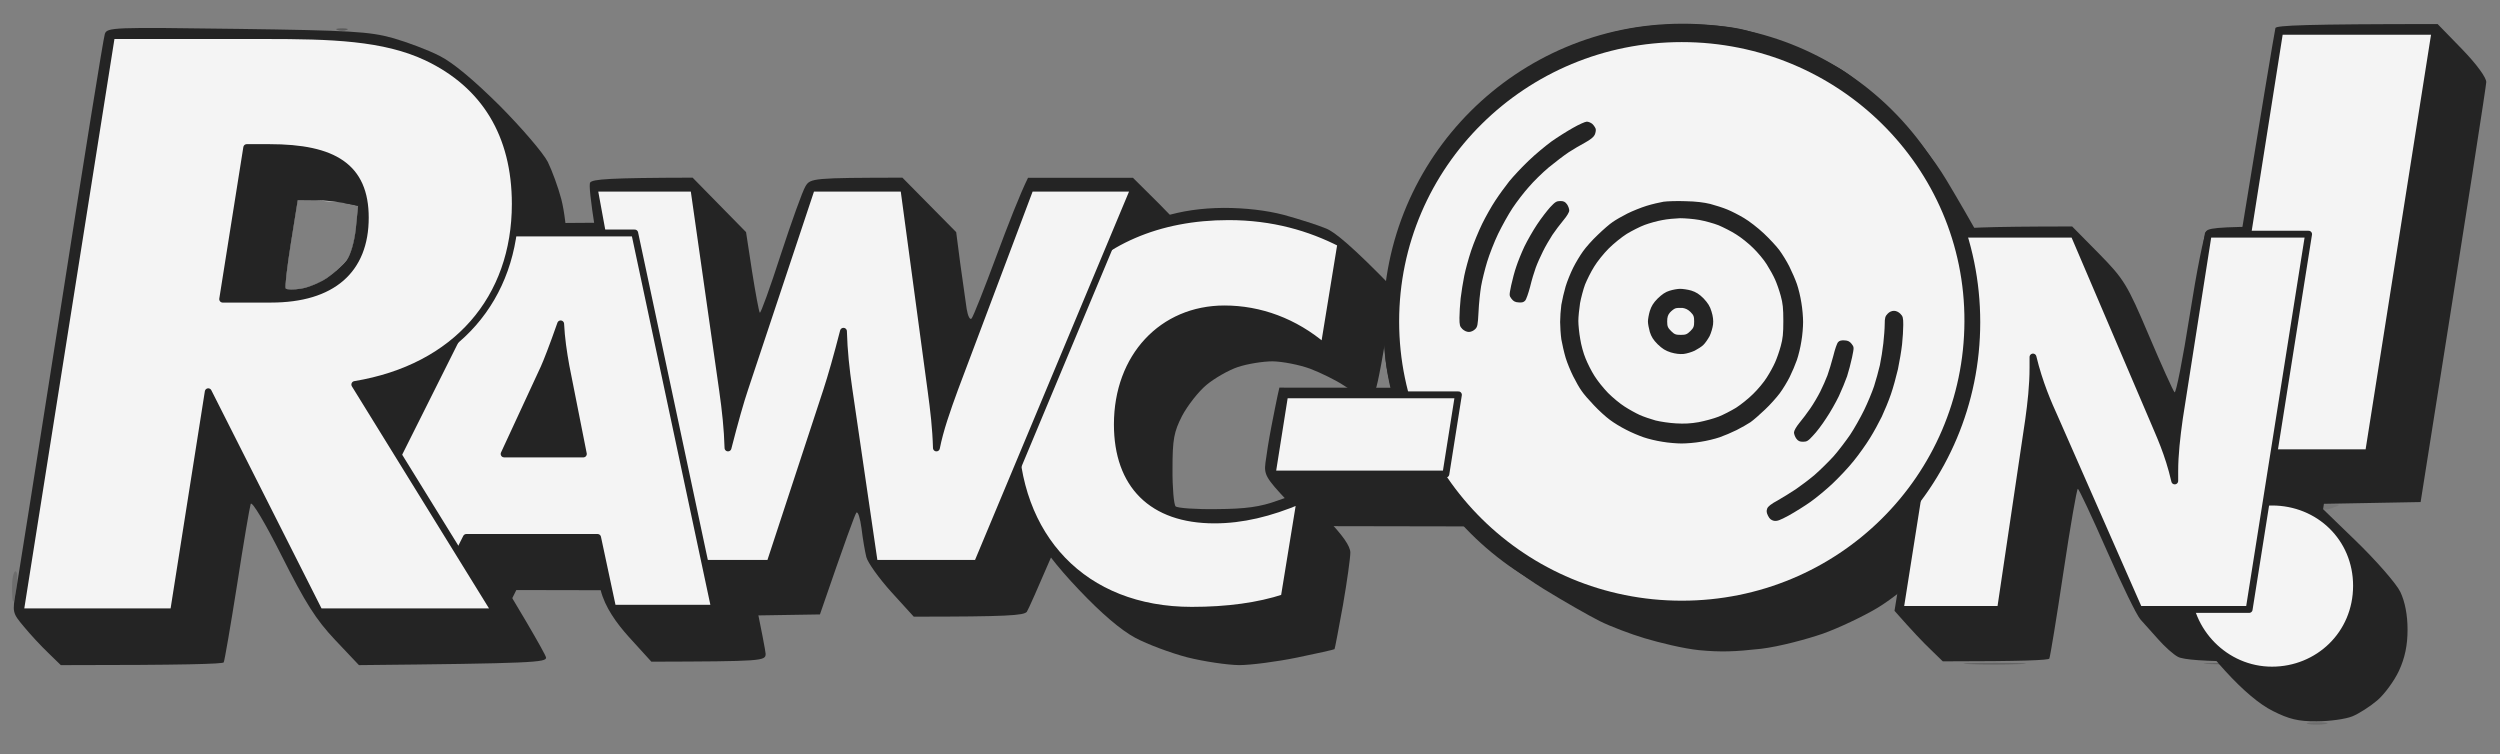 <svg version="1.2" xmlns="http://www.w3.org/2000/svg" viewBox="0 0 1455 439" width="1455" height="439">
	<rect x="0" y="0" width="1455" height="439" fill="#808080" stroke="none"/>
	<title>rawcon2</title>
	<style>
		.s0 { fill: #242424 } 
		.s1 { opacity: .2;fill: #242424 } 
		.s2 { opacity: .1;fill: #242424 } 
		.s3 { opacity: .2;fill: #232323 } 
		.s4 { opacity: .3;fill: #232323 } 
		.s5 { fill: #f4f4f4 } 
		.s6 { opacity: .3;fill: #242424 } 
		.s7 { fill: #575757 } 
		.s8 { fill: #404040 } 
		.s9 { fill: #2d2d2d } 
		.s10 { opacity: .4;fill: #242424 } 
		.s11 { fill: #f4f4f4;stroke: #242424;stroke-linecap: round;stroke-linejoin: round;stroke-width: 4 } 
	</style>
	<g id="Folder 2">
		<g id="! copy">
			<path id="Path 0" class="s0" d="m1324.3 16.3c-0.4 1.2-9.7 57.4-20.7 124.9l-19.9 122.6c20.5 23.1 22 25.9 19.4 27.5-1.8 1-4 1.9-4.9 1.9-0.9 0.1-5.7 3.8-10.7 8.3-4.9 4.5-10.9 12.1-13.4 16.9-2.8 5.7-4.4 13.2-4.5 21.8-0.1 9.2 1.3 16 4.6 22.9 2.6 5.4 12 17.7 20.8 27.3 10.5 11.5 20 19.5 27.8 23.4 9.3 4.7 14.9 6.1 25.5 6 7.5 0 16.9-1.3 20.8-2.9 3.9-1.6 10.4-5.8 14.5-9.3 4.1-3.5 9.8-11.2 12.6-17.2 3.5-7.6 5-14.9 5-24 0-8.5-1.5-16.2-4.2-21.9-2.3-4.8-14.1-18.3-26.2-30l-21.9-21.2 59.9-1.1c29.5-186 38.1-242 38.2-244.4 0.1-2.6-5.6-10.4-14-19.1l-14.3-14.7c-77 0-93.9 0.8-94.4 2.3z"/>
			<path id="Path 1" class="s1" d="m1268.3 348.9c0.1 2.4 0.4 3.1 0.7 1.5 0.3-1.6 0.2-3.5-0.2-4.4-0.4-0.8-0.7 0.5-0.5 2.9z"/>
			<path id="Path 2" class="s2" d="m1350 295.5c1.4 1.5 4 1.5 7.6 0.1 5.2-1.9 5.1-2.1-2.2-2.2-5.2-0.1-6.9 0.5-5.4 2.1z"/>
			<path id="Path 3" class="s3" d="m1343.4 421.4c2.4 0.5 6.9 0.5 9.9 0 3-0.6 1-1-4.4-1-5.4 0-7.9 0.4-5.5 1z"/>
			<path id="Path 4" class="s4" d="m1268.3 333.6c0.1 2.4 0.4 3.1 0.7 1.5 0.3-1.5 0.2-3.5-0.2-4.3-0.4-0.8-0.7 0.4-0.5 2.8z"/>
			<path id="Path 5" class="s5" d="m1330.4 25.5c-0.5 1.5-8.8 53-18.5 114.5-9.7 61.5-17.6 113.3-17.6 115.1 0 2.8 6 3.3 40.4 3.3h40.4c3.2-21.2 11.1-71.5 19.6-125.5 8.4-54 15.8-100.9 16.4-104.2l1.1-6c-70.8 0-81.1 0.7-81.8 2.8zm-26.2 275.1c-3.6 1.7-9.1 5.3-12.2 8.2-3.1 2.9-7.1 8.1-9 11.7-1.8 3.6-4 10-4.7 14.2-0.9 4.5-0.1 12.2 1.7 18.6 2.2 7.6 5.8 13.4 12 19.1 4.9 4.5 11.3 9.1 14.3 10.3 3 1.2 10.2 2.2 15.9 2.2 6.4 0 14-1.8 20-4.9 5.3-2.7 12.7-8.7 16.4-13.3 6.1-7.7 6.7-9.7 6.7-25.2 0-14.5-0.8-18-5.5-24.8-3-4.3-8.8-10.1-12.9-12.9-5.6-3.8-11.1-5.2-21.9-5.6-8.7-0.4-16.8 0.5-20.8 2.4z"/>
		</g>
		<g id="N copy">
			<path id="Path 0" class="s0" d="m1138.9 133.8c-0.4 1.1-8.7 51.4-18.5 111.8l-17.8 109.9c10.4 11.8 16.7 18.4 20.8 22.3l7.3 7.1c47.4 0 61.5-0.7 62-1.6 0.5-0.9 4.2-23.5 8.2-50.2 4-26.7 7.8-48.6 8.4-48.6 0.6 0 8.2 16.2 16.9 36 8.7 19.8 17.5 37.9 19.6 40.1 2.1 2.3 6.8 7.5 10.4 11.6 3.6 4.1 8.7 8.7 11.4 10.1 3.2 1.7 16.2 2.6 36.6 2.6 30.7 0 31.7-0.1 33.6-4.9 1.2-2.7 9.5-52.8 18.6-111.3l16.5-106.3-29.5-30.5c-48.9-0.2-57.4 0.5-59.2 2.5-1.4 1.6-5.8 23.7-9.8 49.2-4 25.4-8 45.6-8.8 44.7-0.9-0.9-7.6-15.8-15-33.2-12.6-29.7-14.4-32.6-29-47.5l-15.6-15.8c-51.4 0-66.7 0.9-67.1 2z"/>
			<path id="Path 1" class="s6" d="m1146 386.5c7.8 0.4 21 0.4 29.4 0 8.4-0.4 2.1-0.7-14.1-0.7-16.2 0-23.1 0.3-15.3 0.7zm140.7 0c9.6 0.4 24.8 0.4 33.8 0 9-0.4 1.2-0.7-17.4-0.7-18.6 0-26 0.3-16.4 0.7z"/>
			<path id="Path 2" class="s5" d="m1145 143.2c-0.5 1.5-7.9 47.2-16.3 101.5-8.5 54.3-15.4 100.2-15.4 102 0 2.7 4 3.3 22.9 3.3 22 0 22.9-0.2 23.9-4.9 0.6-2.7 4.4-28.5 8.6-57.3 4.1-28.8 8.3-59.7 9.3-68.7 1.3-11.7 2.7-16.4 4.8-16.4 1.7 0 3.8 1.5 4.7 3.3 0.9 1.8 4.6 11.1 8.2 20.7 3.6 9.6 16.9 41.3 29.7 70.4l23.1 52.9h55.7l32.9-208.4c-35.7-0.8-46.3-0.8-46.5-0.5-0.3 0.3-4.4 25.1-9.2 55.1-4.7 30-9.4 62.2-10.4 71.5-1.5 14.7-2.3 17-5.7 16.4-2.7-0.4-5.5-5.3-9.1-15.9-2.9-8.4-15.9-40.3-29-70.9l-23.8-55.7c-50.5-1-57.6-0.5-58.4 1.6z"/>
			<path id="Path 3" class="s7" d="m1122 351.6c6.6 0.4 17.9 0.4 25.1 0 7.2-0.4 1.8-0.8-12-0.8-13.8 0-19.7 0.4-13.1 0.8zm139.6 0c7.8 0.4 21.1 0.4 29.5 0 8.4-0.4 2-0.7-14.2-0.7-16.2 0-23.1 0.3-15.3 0.7z"/>
			<path id="Path 4" class="s8" d="m1268.5 273.6c0 3 0.5 4 1.1 2.2 0.6-1.8 0.6-4.2 0-5.4-0.6-1.2-1.1 0.2-1.1 3.2z"/>
			<path id="Path 5" class="s9" d="m1178.8 211.5c0.1 2.4 0.5 3 0.8 1.5 0.3-1.6 0.2-3.6-0.3-4.4-0.4-0.8-0.6 0.5-0.5 2.9z"/>
		</g>
		<g id="Path 0 copy">
			<path id="Path 0" class="s0" d="m936.5 19.4c-10.2 2.8-24.9 8.2-32.7 12-7.8 3.9-20.9 12.1-29.1 18.3-8.2 6.2-20.8 18.1-28 26.5-7.6 8.8-17.1 23.5-22.6 34.9-5.2 10.8-11.1 25.5-13 32.7-2 7.2-4.1 24.4-4.8 38.2-1 19.7-0.5 28.4 2.5 40.4 2.1 8.4 6.6 22.6 10 31.6 3.5 9 11.1 23.2 17 31.6 5.8 8.4 17.4 21.7 25.7 29.5 8.3 7.8 24.8 20.2 36.8 27.6 12 7.4 26.8 15.8 32.8 18.8 6 3 17.8 7.5 26.2 10 8.4 2.5 22.5 6 31.6 6.9 12.8 1.2 20.6 0.9 36-0.8 10.9-1.3 27-5.7 36-8.8 9-3.2 23.2-9.9 31.6-14.9 8.4-5 22.3-16.1 30.8-24.5 8.5-8.5 19.5-22.3 24.4-30.7 5-8.4 11.5-22.6 14.6-31.6 3-9 6.5-23.5 7.7-32.2 1.2-8.7 2.2-20.7 2.2-26.7 0-6-2.5-20.5-5.6-32.2-3.1-11.7-9.3-28.1-13.8-36.5-4.5-8.4-13.6-24.1-20.1-34.9-7.4-12.3-18.7-26.6-30.4-38.3-10.2-10.3-24.4-22.2-31.6-26.4-7.2-4.2-19.5-10.1-27.3-13.2-7.8-3.1-20.3-7.2-27.8-9.2-8.8-2.3-21.9-3.4-37.1-3.3-16.9 0.2-28.6 1.7-42 5.2z"/>
			<path id="Path 1" class="s5" d="m946.3 28.5c-8.4 1.9-21.1 5.8-28.3 8.7-7.2 3-18.5 8.7-25.1 12.7-6.6 4-18.7 14-26.9 22.3-8.2 8.2-18.5 20.3-22.9 26.9-4.3 6.6-10.5 18.4-13.8 26.2-3.2 7.8-7.6 22.5-9.6 32.7-2.7 13.5-3.4 24.2-2.6 39.3 0.7 11.8 3.3 27.3 6 36 2.6 8.4 8.8 23 13.8 32.6 5.3 10.1 14.9 23.5 23.3 32.4 7.8 8.3 21 19.7 29.4 25.4 8.4 5.6 23.6 13.2 33.8 16.9 10.2 3.7 27.4 7.9 38.2 9.4 17 2.3 22.6 2.1 41.5-1.1 12-2 27.7-5.9 34.9-8.6 7.2-2.7 18.5-8.3 25.1-12.5 6.6-4.2 16-11 20.8-15.1 4.9-4.1 14.1-13.3 20.4-20.5 6.6-7.5 15.6-21.5 21-32.7 5.2-10.8 11.1-26.6 13.1-35 2.8-11.5 3.4-21.8 2.7-42.5-0.8-22.4-2-30.4-7-44.7-3.3-9.6-10-24.4-14.9-32.8-4.9-8.5-16.2-22.5-25.4-31.6-9.1-9-21.9-19.5-28.5-23.4-6.6-3.9-17.9-9.5-25.1-12.4-7.2-2.9-20.7-6.9-30-8.7-9.3-1.9-24.1-3.4-32.8-3.3-8.7 0.1-22.7 1.6-31.1 3.4z"/>
			<path id="Path 2" fill-rule="evenodd" class="s0" d="m924.4 73.4c2.3 0.3 4.5 1.8 4.9 3.3 0.4 1.5-4.9 6.4-11.8 10.9-6.9 4.5-17.4 13.2-23.5 19.3-6 6.1-14 16.9-17.8 24-3.8 7.1-8.5 18.3-10.4 24.9-1.9 6.6-3.5 15.5-3.5 19.7 0 4.2-0.5 9.8-1.1 12.5-0.6 3.1-2.6 4.9-5.4 4.9-3.9 0-4.4-1.5-4.4-12.5 0-6.9 2-19.5 4.6-27.9 2.6-8.4 6.9-19.6 9.7-25 2.8-5.4 9.8-15.4 15.6-22.1 5.8-6.8 13.4-14.8 17-17.8 3.6-2.9 10-7.5 14.2-10.1 4.2-2.6 9.5-4.4 11.9-4.1zm-14.6 45.4c1.5-0.1 3.2 0.9 3.8 2.1 0.6 1.2-2.4 7.3-6.6 13.6-4.3 6.3-9.7 16.9-12.1 23.5-2.3 6.6-5.1 13.5-6.1 15.3-1 1.8-3.2 3.2-4.8 3.2-1.7 0-3.4-1.9-3.8-4.3-0.4-2.4 0.9-9.3 2.9-15.3 2.1-6 7.2-16.3 11.4-22.9 4.2-6.6 8.8-12.7 10.1-13.6 1.4-0.9 3.7-1.6 5.2-1.6zm70.4 0c13.5-0.1 18.6 1 29.4 6.1 7.6 3.6 16.7 10.3 21.7 15.9 4.7 5.2 10.5 14 12.9 19.4 2.3 5.4 4.7 15.7 5.3 22.9 0.8 9.1 0 16.8-2.7 25.1-2 6.6-7.5 16.9-12.1 22.9-5.5 7.3-12.8 13.4-22.1 18.4-11.1 5.9-17 7.6-29.2 8.4-12.1 0.7-17.9-0.1-28.3-4-9.3-3.6-16.6-8.5-25.3-17.2-8.8-8.7-13.3-15.5-16.3-24.2-2.5-7.2-4.1-17.5-4-26.1 0.2-9.6 1.8-17.8 5-25.1 2.7-6 7.3-13.9 10.3-17.6 3-3.6 9.1-9.3 13.5-12.5 4.4-3.3 12-7.4 16.8-9.1 4.8-1.8 16.1-3.2 25.1-3.3zm123.9 63.7c3.1 0.6 3.6 3.2 3.4 14.8-0.2 8.8-2.5 20.6-6 31.1-3.1 9.3-9 22-13 28.3-4 6.3-12.1 16.3-18 22.2-5.9 5.9-15.9 14-22.2 18-6.3 4-12.9 7.3-14.7 7.3-1.8 0-3.3-2-3.3-4.4 0-3 5-7.6 15.8-14.7 8.6-5.7 19.6-15.3 24.3-21.3 4.7-6 11.9-17.8 15.9-26.2 4.6-9.8 8.1-21.5 9.7-32.7 1.4-9.6 2.9-18.7 3.4-20.3 0.6-1.6 2.7-2.6 4.7-2.1zm-29.1 17c1.8 0 3.7 1 4.2 2.3 0.5 1.3-1.1 8.9-3.4 16.9-2.3 8-7.9 20-12.3 26.6-4.4 6.5-9.8 12.2-11.9 12.5-2.1 0.3-4.3-0.9-4.9-2.7-0.6-1.8 2.4-8.4 6.7-14.7 4.2-6.3 9.7-16.9 12-23.5 2.4-6.6 4.8-13.2 5.3-14.7 0.6-1.5 2.5-2.7 4.3-2.7z"/>
			<path id="Path 3" class="s5" d="m961.6 131.2c-6 2.2-13.8 6-17.4 8.5-3.6 2.5-9.8 9.4-13.7 15.2-3.9 5.9-8.1 15.6-9.4 21.6-1.2 6-1.6 14.9-0.8 19.7 0.9 4.8 3.7 13.1 6.4 18.5 2.7 5.4 9.2 13.5 14.4 18.1 5.3 4.5 14 9.7 19.4 11.4 5.4 1.8 14.3 3.3 19.7 3.3 5.4 0 14.2-1.5 19.6-3.4 5.4-1.9 13.6-6.6 18.2-10.4 4.8-3.9 11.2-12.7 14.8-20.1 4.4-9.1 6.4-16.3 6.3-24 0-6-1.4-15.3-3.2-20.7-1.8-5.4-6.6-13.7-10.7-18.5-4-4.8-12.1-11.4-18-14.6-6.1-3.4-15.8-6.5-22.7-7.2-8.6-0.9-15-0.2-22.9 2.6z"/>
			<path id="Path 4" class="s0" d="m966.5 176c-5.8 6.1-6.5 8.2-5.3 14.7 0.8 4.2 3.7 9.4 6.4 11.4 2.7 2.1 7.9 3.9 11.5 3.9 3.6 0.1 9.2-1.8 12.5-4.3 4.8-3.5 6-6.2 6-13.2 0-6.4-1.4-10.1-5.4-14.1-3.5-3.5-8-5.5-12.2-5.5-4.7 0-8.7 2.1-13.5 7.1z"/>
			<path id="Path 5" class="s5" d="m973.9 183.1c-1.4 1.8-2.2 5-1.9 7.1 0.4 2.6 2.6 3.8 7.1 3.8 5.3 0 6.6-1 7.2-5.5 0.4-3-0.6-6.1-2.2-7-1.6-0.9-4-1.6-5.3-1.6-1.4-0.1-3.6 1.4-4.9 3.2z"/>
		</g>
		<g id="C copy">
			<path id="Path 0" class="s0" d="m676.9 126.1c-9 2.7-21.8 7.7-28.4 11.1-6.6 3.4-17.9 12.1-25.1 19.5-7.3 7.4-16.6 20.1-21.1 28.6-4.4 8.4-9.6 21.6-11.6 29.4-2.1 8.4-3.6 22.7-3.6 34.9 0 11.4 1.2 25.7 2.6 31.7 1.5 6 6.2 17.7 10.6 26 5.1 9.9 14.8 22.5 27.7 36 13 13.7 24.2 23.3 32.7 27.9 7.1 3.8 20.8 8.9 30.4 11.4 9.6 2.4 23.1 4.4 30 4.5 6.9 0 22.1-2 33.8-4.4 11.7-2.4 21.5-4.6 21.8-4.9 0.2-0.3 2.4-11.8 4.9-25.6 2.4-13.8 4.3-27.6 4.3-30.6 0-3.7-4.4-10.1-14.1-20.1-7.8-8.1-14.4-14.8-14.7-14.8-0.3 0-6.5 2.1-13.7 4.7-9.9 3.6-18.4 4.8-35.2 4.9-12.2 0.2-23-0.6-24-1.6-1-1-1.9-10.8-1.8-21.8 0-17.2 0.8-21.5 5.6-30.9 3.2-6 9.5-14.1 14.2-18 4.7-3.9 12.9-8.6 18.3-10.4 5.4-1.8 14.5-3.3 20.2-3.3 5.7 0.1 15.5 2 21.8 4.3 6.3 2.4 15.2 6.8 19.7 9.8 4.5 3.1 10.3 5.8 13 6.1 4.3 0.5 5.2-0.9 7.5-12.5 1.5-7.2 3.9-21.4 5.4-31.6l2.7-18.6c-23.8-24.5-34-32.8-39-34.8-4.8-2-15.8-5.5-24.5-7.9-10.3-2.7-22.6-4.1-35-4.1-13.2 0.1-24.1 1.7-35.4 5.1z"/>
			<path id="Path 1" class="s5" d="m686.7 133.1c-8.4 1.6-22.1 6.3-30.5 10.5-10.5 5.1-19.1 11.5-27.3 20.3-6.6 7-15.1 18.7-18.9 25.8-3.8 7.2-8.6 19.4-10.6 27.2-2.8 10.6-3.5 20.5-2.8 39.3 0.7 23.4 1.3 26.2 8.6 41.4 4.3 9 11.2 19.7 15.2 23.8 4.1 4.1 11.3 10.3 16.1 13.8 4.8 3.5 15.1 8.2 22.9 10.6 10.8 3.3 20 4.2 38.2 4 13.2-0.1 28.9-1.4 34.9-2.7l10.9-2.6c5.6-33.8 7-43.9 6.9-44.3-0.2-0.4-6.7 0.9-14.5 2.7-7.8 1.9-20.8 3.4-28.9 3.4-9.4 0.1-18.9-1.5-26.2-4.2-6.3-2.4-14.5-7.5-18.3-11.5-3.8-3.9-8.7-10.6-10.9-14.8-3.2-6-4.1-12.3-4.1-29.4 0-20.9 0.4-22.5 7.7-35.8 4.3-7.9 11.4-16.9 16.3-20.7 4.8-3.7 13.4-8.5 19.1-10.6 5.7-2.1 14.1-3.9 18.6-3.9 4.5 0 13.5 1 20.1 2.3 6.6 1.2 17.4 4.9 24.1 8.1 6.6 3.2 12.4 6.1 13 6.5 0.6 0.3 2.9-9.9 5-22.8 2.1-12.9 3.8-24.2 3.8-25.1 0-0.9-6.2-3.6-13.7-6-7.5-2.4-20.5-5.3-28.9-6.5-8.4-1.2-18.7-2.1-22.9-2-4.2 0.1-14.5 1.5-22.9 3.2z"/>
		</g>
		<g id="W">
			<path id="Path 0" class="s0" d="m343.5 106.2c-1.6 1.9 3.6 35.2 17.7 113 18.1 99.7 20.6 111 25.5 116.4 3 3.4 9.1 9.9 13.6 14.6l8.2 8.5 68.7-1.1c15.3-44.5 20.4-58.2 21.2-59.2 0.9-1 2.2 3.1 3 9.1 0.7 6 2 13.5 2.8 16.7 0.8 3.2 7.3 12.3 14.5 20.3l13.1 14.4c54.8 0 63.9-0.7 65.8-2.8 1.3-1.6 22.7-51.2 47.4-110.3 24.7-59.1 45-108.4 45-109.6 0-1.2-6.9-9.1-15.3-17.5l-15.3-15.2h-61.1c-4.6 9.3-11.6 27.2-18.5 45.8-6.9 18.6-13.3 34.8-14.3 36-0.9 1.2-2.2-1.2-2.9-5.5-0.6-4.2-2.3-16-3.7-26.2l-2.4-18.5-31.3-31.7c-52 0.1-53.6 0.3-56.4 5-1.7 2.7-8.1 20.6-14.4 39.8-6.2 19.2-11.7 34.4-12.2 33.8-0.5-0.6-2.5-11.4-4.5-24l-3.5-22.9-31.1-31.7c-49 0.1-58 0.9-59.6 2.8z"/>
			<path id="Path 1" class="s5" d="m351.8 116c0 0.9 8.3 47.3 18.5 103.1 10.2 55.8 18.6 102.2 18.6 103.1 0 0.9 12.5 1.6 27.8 1.6l27.8 0.1c30-92.2 39.8-122.4 41.2-126.6 1.5-4.2 4.1-7.7 5.8-7.7 2.2 0 3.4 2.8 3.8 8.8 0.3 4.8 4 32.7 8.2 62.1 4.2 29.4 8.1 55.7 8.7 58.4 1 4.8 1.6 4.9 27.5 4.4l26.4-0.6c67.3-160.6 86.8-207.5 86.8-207.8 0-0.3-11.4-0.3-25.4 0l-25.4 0.6c-33.4 87.9-45.5 121.5-48.5 131.4-3.7 12.1-6.5 18-8.7 18-2.1 0-3.6-2.6-4.2-7.1-0.5-3.9-4.5-35.5-8.9-70.3-4.4-34.8-8.4-65.5-8.9-68.2-0.9-4.8-1.8-4.9-24.4-5h-23.4c-35.1 107.4-46 141.1-46.9 144.1-0.8 3-2.9 5.4-4.6 5.4-2.2 0-3.6-4.2-4.7-14.2-1-7.8-5.2-39.2-9.3-69.8-4.2-30.6-8.1-57.8-8.7-60.5-1.1-4.8-2-4.9-25.1-4.9-13.2 0-24 0.7-24 1.6z"/>
		</g>
		<g id="A">
			<path id="Path 0" class="s0" d="m293.4 132.4c-1.2 1.5-26.9 52-57 112.3l-54.8 109.7c9.3 10.6 15.7 17.5 20.2 22.1l8.2 8.4h69.8l20.7-41.5 49.1 0.1c2.5 9.9 9.2 19.2 16.4 27.2l13.1 14.4c65-0.2 66.5-0.4 66.5-4.6 0-2.4-10.2-52.7-22.7-111.8l-22.7-107.4-31-31.7c-63.7 0-74.2 0.8-75.8 2.8z"/>
			<path id="Path 1" class="s5" d="m282.3 173.8c-9.5 18.3-33.1 65-52.5 103.7-19.3 38.7-35.1 70.8-35.1 71.4 0 0.6 12 0.9 26.7 0.6l26.8-0.6 20.7-40.4c70.4 0 81.1 0.7 82.2 2.8 0.9 1.5 3.1 10.6 5 20.2l3.5 17.4c45.1 1 50.9 0.5 50.4-1.6-0.5-1.5-10.5-48.7-22.4-104.8l-21.6-102h-66.3z"/>
			<path id="Path 2" class="s0" d="m321.9 188c-0.7 2.1-3 8.2-5.1 13.6-2.1 5.4-9.3 21.9-16 36.6-6.8 14.7-11.8 27.7-11.2 28.9 0.6 1.3 11.6 2.2 26.2 2.2 21.9 0 25.3-0.5 26.5-3.8 0.8-2.1-1.1-16.6-4.2-32.2-3.1-15.6-6-33.1-6.5-38.8-0.6-7.9-1.7-10.3-4.6-10.3-2 0-4.3 1.7-5.1 3.8z"/>
		</g>
		<g id="R copy">
			<path id="Path 0" fill-rule="evenodd" class="s0" d="m137.8 16.8c66.3 0.9 77.3 1.6 90.7 5.3 8.4 2.4 20.7 7 27.3 10.4 7.8 3.9 20 14.1 35.2 29.2 12.7 12.8 25.2 27.4 27.8 32.5 2.5 5.1 6.1 14.9 7.9 21.8 1.8 6.9 3.3 19.4 3.3 27.8-0.1 8.4-1.5 21.4-3.3 28.9-1.8 7.5-5.9 18.8-9.1 25.1-3.1 6.3-11.7 17.4-19 24.7-8.5 8.4-18.6 15.7-27.5 20-7.8 3.7-17.9 7.3-22.4 8-4.5 0.7-8.2 1.8-8.2 2.4 0 0.6 17.4 29.3 38.6 63.8 21.2 34.5 38.6 64.2 38.7 66 0.2 2.8-7.5 3.4-108.9 4.4l-13.9-14.7c-11.2-11.9-17.2-21.4-30.9-48.6-9.9-19.7-17.5-32.4-18.2-30.5-0.6 1.8-4.2 22.9-7.9 46.9-3.8 24-7.3 44.4-7.8 45.3-0.5 0.9-22.1 1.6-94.8 1.6l-7.3-7.1c-4.1-3.9-10.5-10.8-14.2-15.3-6.7-8-6.8-8.4-4.6-20.7 1.2-6.9 13-81.8 26.3-166.4 13.2-84.6 24.6-155.6 25.4-157.8 1.2-3.9 4.7-4 76.8-3zm31.5 124.7c-2.2 13.8-3.6 25.6-3 26.4 0.6 0.7 4.6 0.8 8.8 0.1 4.2-0.6 10.9-3.4 15-6.1 4.1-2.8 9.3-7.4 11.6-10.4 2.4-3.3 4.6-10.8 5.4-18.6l1.3-13.1c-11.5-2.6-19.4-3.3-24.9-3.3h-10.2z"/>
			<path id="Path 1" class="s10" d="m196.3 17.4c1.5 0.6 4 0.6 5.5 0 1.5-0.5 0.3-0.9-2.7-0.9-3 0-4.3 0.4-2.8 0.9z"/>
			<path id="Path 2" class="s3" d="m7 341.8c0 5.1 0.3 8.8 0.8 8.2 0.5-0.6 1.4-4.8 2-9.3 0.6-4.5 0.3-8.2-0.8-8.2-1.1 0-2 4.2-2 9.3z"/>
			<path id="Path 3" fill-rule="evenodd" class="s5" d="m68.9 24.5l71.1 1c57.4 0.8 73.8 1.7 85.2 4.7 7.8 2 20 6.8 27.1 10.7 7.1 3.8 17.2 11.8 22.4 17.8 5.3 6 11.6 16.3 14.1 22.9 2.7 7.1 5 19.7 5.7 30.6 0.7 11.5 0.1 23.1-1.6 30.5-1.5 6.6-5.1 16.7-8 22.4-2.8 5.7-9.3 14.9-14.4 20.5-5.1 5.5-13.7 13.1-19.1 16.8-5.4 3.7-18.1 9.3-28.3 12.4-10.5 3.3-18.9 7.1-19.2 8.9-0.4 1.7 15.4 29 35 60.8 19.7 31.8 36.9 60.1 40.9 67.7h-91.6l-32.2-64.4c-22.8-45.7-33.2-64.3-35.5-63.8-2.5 0.5-5.5 14.8-23.1 127.1l-39.7 0.5c-36.6 0.5-39.7 0.3-39.7-3.2 0-2.1 10.8-72.1 23.9-155.5 13.2-83.4 24.7-155.4 25.5-160zm100.4 117c-2.2 13.8-3.6 25.6-3 26.4 0.6 0.7 4.6 0.8 8.8 0.1 4.2-0.6 11-3.4 15-6.1 4.1-2.8 9.3-7.5 11.6-10.5 2.4-3.2 4.7-10.8 5.4-18.5l1.4-14.1c-11.9-1.6-19.2-1.5-25-2.3h-10.2z"/>
			<path id="Path 4" fill-rule="evenodd" class="s0" d="m161.8 82.1c13.7 0.8 24.3 2.6 30.7 5.4 5.6 2.4 12.7 7.8 16.4 12.6 6.1 7.9 6.5 9.7 6.5 27.5 0 18.2-0.3 19.6-7 28.5-3.9 5.1-11.7 11.8-17.4 14.9-9.2 4.9-13.3 5.6-36.6 6.2-14.4 0.4-26.9-0.1-27.8-1.1-0.9-0.9 1.4-20.4 5-43.2 3.6-22.8 7.1-43.8 7.9-46.7 1.4-5.1 1.7-5.2 22.3-4.1zm7.5 59.4c-2.2 13.8-3.6 25.6-3 26.4 0.6 0.7 4.6 0.8 8.8 0.1 4.2-0.6 10.9-3.4 15-6.1 4.1-2.8 9.3-7.4 11.6-10.4 2.4-3.3 4.6-10.8 5.4-18.6l1.3-13.1c-11.5-2.6-19.2-3.2-24.8-3.2l-10.3-0.1z"/>
		</g>
		<g id="-">
			<path id="Path 0" class="s0" d="m743.5 230.5c-0.6 2.7-2.2 10.8-3.6 18-1.4 7.2-2.9 16.6-3.4 20.8-0.9 6.9 0.3 9 12.8 22.3l13.8 14.6 108 0.2c1.6-7.6 3.2-16.2 4.5-24 1.4-7.8 3-16.7 3.6-19.7 1-4.5-1.5-8.2-13.8-21.2l-15.1-15.8-105.7-0.1z"/>
			<path id="Path 1" class="s5" d="m749.1 248c-1.3 7.5-2.4 15.8-2.4 18.5v5h90.6c4.2-23.7 5.4-32.1 5.4-33.9 0-2.8-6.5-3.2-45.6-3.2h-45.6z"/>
		</g>
	</g>
	<g id="Folder 2 copy">
		<path id="!" class="s11" aria-label="!"  d="m1326.8 18.2l-38.7 245.3h90.4l38.7-245.3zm-53.6 322.7c0 26.3 21.8 49.1 49.1 49.1 26.8 0 49.2-20.8 49.2-49.1 0-27.8-21.9-48.7-49.2-48.7-27.3 0-49.1 22.4-49.1 48.7z"/>
		<path id="N" class="s11" aria-label="N"  d="m1105.9 354.7h58.4l16.4-110.5c1.3-9.5 2.5-19.6 2.5-30.3v-6.1c3.7 15.3 8.8 26.9 12.8 35.7l48.9 111.2h64.1l34.6-218.4h-58.4l-16.8 107.2c-1.5 10.7-2.7 21.1-2.7 30.9v5.5c-3.7-16.2-9.2-27.5-12.6-35.7l-46.1-107.9h-66.6z"/>
		<path id="C" class="s11" aria-label="C"  d="m780.4 141.7c-18-9.2-39.4-15.6-65.4-15.6-40.9 0-74.2 14.6-95.9 41.2-18.3 22.6-28.4 51-28.4 82.2 0 63.2 40 105.7 102.9 105.7 20.8 0 38.8-2.5 53.8-7.4l9.2-56.5c-17.5 7.4-33.6 11.3-49.8 11.3-36.4 0-56.5-20.4-56.5-55.6 0-39.4 26.2-67.2 62.3-67.2 20.7 0 40.9 7.4 58 22z"/>
		<path id="W" class="s11" aria-label="W"  d="m385.8 327.9h62.3l33-100.5c2.8-8.6 6.1-20.2 9.8-34.6 0.3 11.4 1.5 22.3 3.1 33.3l14.9 101.8h59.9l91.3-218.4h-60.5l-43.9 116.6c-4.6 12.6-8.6 23.9-10.7 34.6-0.3-11.3-1.6-22.3-3.1-33.3l-15.9-117.9h-53.7l-38.8 116.6c-2.5 7.4-5.8 19-9.8 34.6-0.3-11-1.5-22-3.1-33.3l-16.8-117.9h-58z"/>
		<path id="A" class="s11" aria-label="A"  d="m293.4 264.2l23.2-50.1c1.5-3.3 4.9-11.9 9.7-25.6 0.4 8.2 1.6 16.5 3.1 24.7l10.1 51zm-106.3 89.8h63.5l20.8-41.2h76.4l8.8 41.2h59.3l-46.5-218.4h-73z"/>
		<path id="R" class="s11" aria-label="R"  d="m129.6 174.1l14-88.2h13.2c37.5 0 55.8 11.2 55.8 40.8 0 30.5-19.2 47.4-54.9 47.4zm-28.6 182l20.2-128.1 64.7 128.1h102.3l-81.7-132.3c59.1-9.8 93.4-50.2 93.4-105.1 0-40.3-17.8-69.4-51.6-85.4-24.9-11.7-55.4-12.6-94.3-12.6h-89.1l-53.1 335.4z"/>
		<path id="Shape 2" class="s0" d="m978.8 361.3c-96.1-0.1-173.8-77.7-173.8-173.8 0-96.1 77.9-173.5 173.8-173.7 96-0.3 173.7 77.6 173.7 173.7 0 96.1-77.7 173.8-173.7 173.8z"/>
		<path id="Shape 1" class="s5" d="m978.8 349.6c-90.9 0-164.5-72.7-164.5-162.5 0-89.9 73.6-162.6 164.5-162.6 91 0 164.9 72.7 164.5 162.6-0.3 89.8-73.5 162.5-164.5 162.5zm-9.6-231.7c-2.3 0.3-6.6 1.4-9.8 2.4-3.1 0.9-8.1 2.9-11.1 4.4-2.9 1.5-6.7 3.7-8.4 4.8-1.6 1.1-5.5 4.5-8.6 7.5-3.1 2.9-6.9 7.2-8.5 9.4-1.6 2.2-4.1 6.5-5.6 9.4-1.4 3-3.4 7.8-4.3 10.8-1 2.9-2.1 7.7-2.5 10.5-0.4 2.9-0.7 7.4-0.7 10 0 2.5 0.3 7 0.7 9.9 0.4 2.8 1.5 7.6 2.5 10.5 0.9 3 2.9 7.8 4.3 10.8 1.5 2.9 3.7 6.7 4.8 8.4 1.2 1.6 4.4 5.4 7.2 8.3 2.7 2.9 6.8 6.6 9.1 8.3 2.2 1.6 6.4 4.2 9.4 5.7 2.9 1.5 7.4 3.4 10 4.3 2.6 0.9 7.5 2.1 10.8 2.6 3.3 0.6 8.3 1 11.1 1 2.7 0 7.7-0.4 11-1 3.4-0.5 8.2-1.7 10.8-2.6 2.6-0.8 7-2.7 9.7-4.1 2.8-1.4 6.4-3.5 8.1-4.6 1.7-1.2 5.4-4.4 8.3-7.2 2.9-2.7 6.7-7 8.5-9.4 1.7-2.4 4.3-6.6 5.7-9.4 1.4-2.8 3.3-7.1 4.1-9.7 0.9-2.6 2.1-7.4 2.6-10.8 0.6-3.3 1-8.3 1-11 0-2.8-0.4-7.8-1-11.1-0.5-3.4-1.7-8.2-2.6-10.8-0.8-2.6-2.8-7.1-4.3-10.1-1.5-2.9-4-7.1-5.7-9.4-1.6-2.2-5.7-6.6-9-9.7-3.4-3.1-8.5-7.1-11.4-8.8-2.9-1.7-7.2-3.9-9.6-4.9-2.4-0.9-6.8-2.4-9.8-3.1-3.6-1-8.2-1.5-14.1-1.7-4.8-0.1-10.5 0.1-12.7 0.4zm0 0c-2.3 0.3-6.6 1.4-9.8 2.4-3.1 0.9-8.1 2.9-11.1 4.4-2.9 1.5-6.7 3.7-8.4 4.8-1.6 1.1-5.5 4.5-8.6 7.5-3.1 2.9-6.9 7.2-8.5 9.4-1.6 2.2-4.1 6.5-5.6 9.4-1.4 3-3.4 7.8-4.3 10.8-1 2.9-2.1 7.7-2.5 10.5-0.4 2.9-0.7 7.4-0.7 10 0 2.5 0.3 7 0.7 9.9 0.4 2.8 1.5 7.6 2.5 10.5 0.9 3 2.9 7.8 4.3 10.8 1.5 2.9 3.7 6.7 4.8 8.4 1.2 1.6 4.4 5.4 7.2 8.3 2.7 2.9 6.8 6.6 9.1 8.3 2.2 1.6 6.4 4.2 9.4 5.7 2.9 1.5 7.4 3.4 10 4.3 2.6 0.9 7.5 2.1 10.8 2.6 3.3 0.6 8.3 1 11.1 1 2.7 0 7.7-0.4 11-1 3.4-0.5 8.2-1.7 10.8-2.6 2.6-0.8 7-2.7 9.7-4.1 2.8-1.4 6.4-3.5 8.1-4.6 1.7-1.2 5.4-4.4 8.3-7.2 2.9-2.7 6.7-7 8.5-9.4 1.7-2.4 4.3-6.6 5.7-9.4 1.4-2.8 3.3-7.1 4.1-9.7 0.9-2.6 2.1-7.4 2.6-10.8 0.6-3.3 1-8.3 1-11 0-2.8-0.4-7.8-1-11.1-0.5-3.4-1.7-8.2-2.6-10.8-0.8-2.6-2.8-7.1-4.3-10.1-1.5-2.9-4-7.1-5.7-9.4-1.6-2.2-5.7-6.6-9-9.7-3.4-3.1-8.5-7.1-11.4-8.8-2.9-1.7-7.2-3.9-9.6-4.9-2.4-0.9-6.8-2.4-9.8-3.1-3.6-1-8.2-1.5-14.1-1.7-4.8-0.1-10.5 0.1-12.7 0.4z"/>
		<path id="Path 0" fill-rule="evenodd" class="s0" d="m923.5 70.8c0.9 0 2.4 0.6 3.2 1.3 0.9 0.8 1.7 2.1 2 2.9 0.2 0.9-0.1 2.4-0.6 3.5q-0.9 1.9-5.6 4.5c-2.6 1.4-6.9 3.9-9.5 5.6-2.7 1.8-7.8 5.7-11.6 8.8-3.7 3.1-9 8.3-11.7 11.5-2.8 3.1-7 8.6-9.4 12.2-2.4 3.6-6.1 10.3-8.4 15-2.2 4.6-5.1 12-6.4 16.3-1.3 4.3-2.9 10.7-3.5 14.2-0.6 3.6-1.3 10.3-1.5 15-0.4 7.6-0.6 8.7-2 10-0.9 0.9-2.4 1.6-3.6 1.6-1.3 0-2.7-0.7-3.8-1.7-1.5-1.5-1.7-2.3-1.7-6.5 0-2.6 0.3-7.7 0.7-11.4 0.4-3.6 1.4-9.5 2.1-13.1 0.7-3.5 2.5-10.1 4-14.6 1.5-4.5 4.4-11.5 6.4-15.6 2-4.1 5.5-10.3 7.7-13.6 2.2-3.4 5.9-8.4 8.1-11.2 2.3-2.8 7.3-8.2 11.2-11.9 3.9-3.8 10-8.8 13.4-11.3 3.4-2.4 9.1-6 12.5-7.9 3.5-2 7.1-3.6 8-3.6zm57.6 46.3c5.9 0.1 10.6 0.7 14.3 1.6 3 0.8 7.4 2.2 9.8 3.2 2.5 1 6.8 3.2 9.8 5 2.9 1.7 8.1 5.7 11.5 8.9 3.3 3.1 7.5 7.6 9.1 9.8 1.7 2.3 4.3 6.5 5.8 9.5 1.5 3 3.5 7.6 4.4 10.2 0.9 2.6 2.1 7.5 2.6 10.9 0.6 3.4 1 8.4 1 11.2 0 2.8-0.4 7.9-1 11.2-0.5 3.4-1.7 8.3-2.6 10.9-0.9 2.6-2.8 7.1-4.2 9.9-1.4 2.8-4 7.1-5.8 9.5-1.8 2.4-5.6 6.7-8.6 9.5-2.9 2.8-6.7 6.1-8.4 7.3-1.7 1.1-5.3 3.2-8.1 4.6-2.8 1.4-7.3 3.3-9.9 4.2-2.6 0.9-7.5 2.1-10.9 2.6-3.3 0.6-8.4 1-11.2 1-2.8 0-7.8-0.4-11.2-1-3.4-0.5-8.3-1.7-10.9-2.6-2.6-0.9-7.2-2.8-10.2-4.4-3-1.5-7.3-4.1-9.5-5.8-2.2-1.6-6.4-5.4-9.2-8.4-2.8-2.9-6.1-6.7-7.2-8.4-1.2-1.6-3.4-5.5-4.9-8.5-1.5-3-3.5-7.8-4.4-10.8-0.9-3-2-7.9-2.5-10.7-0.4-2.9-0.7-7.5-0.7-10.1 0-2.6 0.3-7.1 0.7-10 0.5-2.9 1.6-7.7 2.5-10.7 0.9-3 2.9-7.9 4.4-10.9 1.5-3 4.1-7.3 5.7-9.5 1.6-2.3 5.4-6.6 8.6-9.6 3.1-3 7-6.4 8.7-7.5 1.7-1.2 5.5-3.4 8.5-4.9 3-1.5 8-3.5 11.2-4.5 3.2-1 7.6-2 9.9-2.4 2.2-0.3 8-0.5 12.9-0.3zm-23.9 13.8c-2.7 1-7.4 3.4-10.4 5.2-3 1.9-7.7 5.7-10.5 8.5-2.9 2.9-6.7 7.6-8.5 10.6-1.9 3-4.2 7.7-5.3 10.4-1 2.7-2.3 7.6-2.9 10.8-0.5 3.3-1 8-1 10.4 0 2.4 0.5 7.2 1.1 10.5 0.5 3.4 1.9 8.5 3.1 11.3 1.1 2.8 3.4 7.4 5.2 10.2 1.7 2.8 5.3 7.2 7.9 9.9 2.7 2.7 6.9 6.2 9.6 7.9 2.6 1.7 6.6 3.9 8.8 4.9 2.2 1 6.4 2.4 9.2 3.2 2.8 0.7 8.1 1.5 11.9 1.7 4.8 0.3 8.6 0.1 13.2-0.7 3.6-0.7 8.8-2.1 11.6-3.2 2.8-1.1 7.4-3.5 10.2-5.2 2.8-1.8 7.3-5.4 9.9-8 2.7-2.6 6.3-6.9 7.9-9.5 1.7-2.6 3.9-6.6 4.9-8.9 1-2.2 2.5-6.5 3.3-9.5 1.2-4.3 1.5-7.3 1.5-14.6 0-7.3-0.3-10.3-1.5-14.6-0.8-3-2.3-7.3-3.3-9.5-1-2.3-3.2-6.2-4.9-8.9-1.6-2.6-5.2-6.9-7.9-9.5-2.6-2.6-7.1-6.2-9.9-7.9-2.8-1.8-7.4-4.1-10.2-5.3-2.8-1.1-7.9-2.5-11.2-3.1-3.4-0.6-8.4-1-11.2-1-2.8 0.1-7.5 0.5-10.4 1.1-2.9 0.5-7.5 1.8-10.2 2.8zm-49.1-13.9c1.9 0 2.8 0.4 3.9 1.9 0.7 1 1.3 2.6 1.3 3.6 0 1-1.3 3.2-3.4 5.7-1.9 2.3-4.8 6.1-6.4 8.5-1.6 2.5-4.1 6.7-5.5 9.6-1.4 2.8-3.3 7-4.2 9.5-0.9 2.4-2.4 7.4-3.3 11.2-1 3.7-2.2 7.3-2.9 8-0.8 0.9-1.9 1.2-3.8 1-2-0.1-3-0.7-4.1-2.1-1.4-1.9-1.4-1.9-0.2-7.8 0.7-3.2 2-8.2 3-11 0.9-2.8 3-8 4.7-11.6 1.7-3.5 5-9.3 7.4-12.9 2.3-3.5 5.8-8 7.6-10 2.9-3.1 3.7-3.6 5.9-3.6zm194.2 63.9c1.3 0 2.7 0.7 3.7 1.7 1.5 1.5 1.7 2.3 1.7 6.5 0 2.6-0.3 7.7-0.7 11.4-0.4 3.6-1.5 10.1-2.4 14.4-1 4.3-2.8 10.9-4.1 14.6-1.3 3.8-3.7 9.6-5.3 13-1.6 3.3-4.7 9-6.9 12.5-2.2 3.6-6.4 9.5-9.4 13.2-3 3.8-8.6 9.7-12.3 13.2-3.7 3.5-9.5 8.3-12.9 10.7-3.4 2.4-9 5.9-12.6 7.9-5.4 2.9-6.8 3.4-8.7 3.1-1.6-0.4-2.5-1.1-3.4-2.9-0.9-1.8-1-2.8-0.5-4.2 0.5-1.3 2.3-2.7 6.2-4.8 2.9-1.7 7.7-4.6 10.5-6.5 2.8-1.9 7.7-5.6 10.9-8.3 3.1-2.7 8.1-7.6 11.1-10.9 2.9-3.3 7.2-9 9.6-12.5 2.4-3.6 6-10 8.1-14.3 2.1-4.3 4.7-10.6 5.8-13.9 1.1-3.4 2.6-8.9 3.4-12.3 0.7-3.3 1.6-9.1 2-12.7 0.4-3.7 0.8-8.6 0.8-11.1 0-3.7 0.3-4.7 1.7-6.1 1-1.1 2.4-1.7 3.7-1.7zm-28.7 17.2c2 0.1 3 0.7 4.1 2.1 1.4 1.9 1.4 1.9 0.2 7.8-0.7 3.3-2 8.2-2.9 11-1 2.8-3.1 8-4.8 11.6-1.7 3.5-5 9.4-7.4 12.9-2.3 3.6-5.7 8.1-7.6 10-2.8 3.1-3.6 3.6-5.8 3.6-2 0-2.9-0.4-4-1.9-0.7-1-1.3-2.6-1.3-3.5 0-1 1.3-3.3 3.1-5.5 1.7-2 4.6-5.9 6.4-8.5 1.8-2.6 4.4-7 5.8-9.8 1.4-2.8 3.3-7.1 4.2-9.5 0.9-2.5 2.4-7.5 3.4-11.3 0.9-3.7 2.1-7.3 2.8-8 0.8-0.9 1.9-1.1 3.8-1zm-95.8-30c1.5 0 4.4 0.4 6.5 1 2.8 0.9 4.6 2 7.2 4.6 2.5 2.7 3.7 4.5 4.6 7.6q1.3 4.1 0.9 7.5c-0.2 1.8-1.1 4.9-2 6.8-1 1.8-2.6 4.2-3.7 5.2-1 1-3.3 2.4-5 3.3-1.7 0.8-4.6 1.7-6.4 1.9q-3.4 0.3-7.5-0.9c-3.1-1-4.9-2.1-7.6-4.7-2.6-2.6-3.7-4.4-4.6-7.2-0.6-2.1-1.1-4.8-1.1-6.1 0-1.3 0.5-4.1 1.1-6.1 0.9-2.8 2-4.7 4.6-7.3 2.5-2.4 4.5-3.8 6.9-4.5 1.9-0.6 4.6-1.1 6.1-1.1zm-5.9 13.8c-1.2 1.4-1.6 2.7-1.6 5.2 0 2.9 0.4 3.7 2.3 5.6 1.9 1.9 2.7 2.2 5.6 2.2 2.9 0 3.6-0.3 5.6-2.2 1.9-1.9 2.2-2.7 2.2-5.6 0-2.9-0.3-3.7-2.1-5.5-1.4-1.4-2.8-2.1-4.7-2.4-1.5-0.1-3.4 0-4.2 0.3-0.8 0.3-2.2 1.4-3.1 2.4z"/>
		<path id="-" class="s11" aria-label="-"  d="m740.4 275.9h101.1l7.3-46.1h-101.1z"/>
	</g>
</svg>